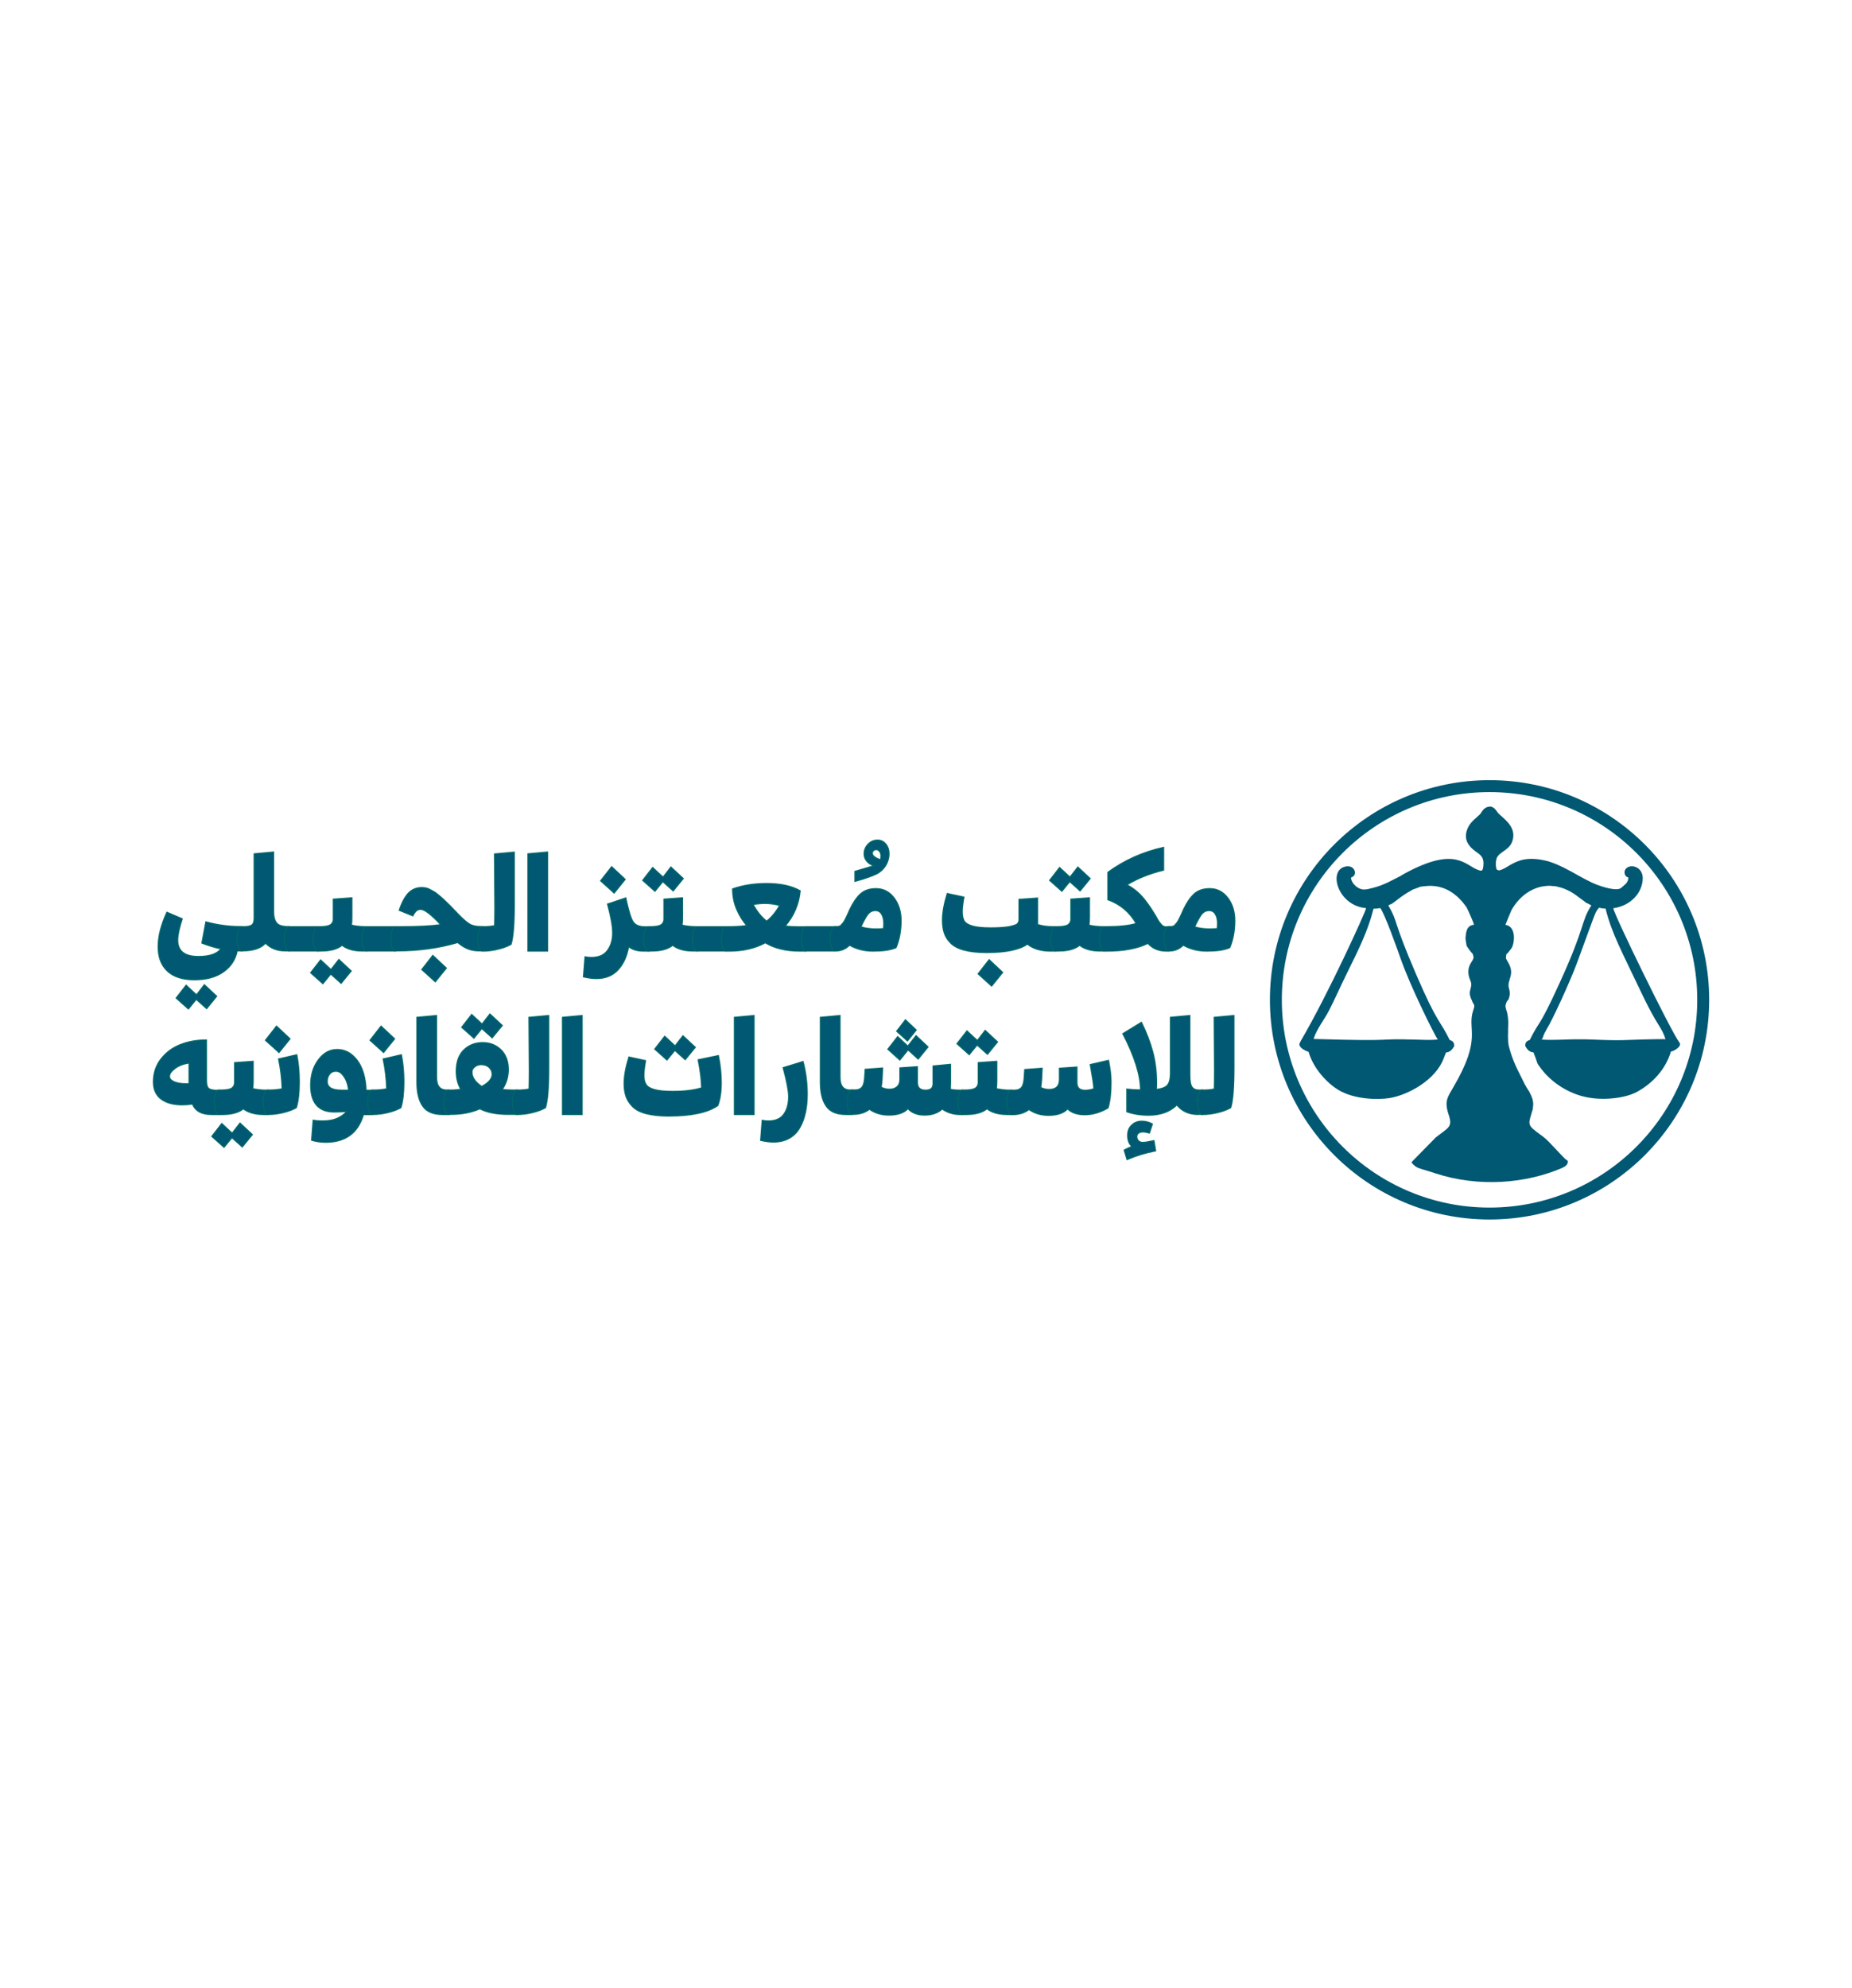 <?xml version="1.0" encoding="utf-8"?>
<!-- Generator: Adobe Illustrator 25.0.0, SVG Export Plug-In . SVG Version: 6.00 Build 0)  -->
<svg version="1.1" id="Layer_1" xmlns="http://www.w3.org/2000/svg" xmlns:xlink="http://www.w3.org/1999/xlink" x="0px" y="0px"
	 viewBox="0 0 1553.3 1667.3" style="enable-background:new 0 0 1553.3 1667.3;" xml:space="preserve">
<style type="text/css">
	.st0{fill:#005873;}
	.st1{fill:#005873;stroke:#006666;stroke-miterlimit:10;}
	.st2{fill:none;stroke:#005873;stroke-width:10;stroke-miterlimit:10;}
</style>
<path class="st0" d="M1408.1,873.5c-6.9-9.3-54.3-106.2-55-111.9c15-2.1,24.6-13.4,24.7-25.2c0-9.4-9.8-12.3-13.9-8.2
	c-2.8,2.8-1,7.3,1.8,7.5c0,4.3-2.4,5.6-6,8.8c-3.5,3.1-15.5-0.8-20-2.5c-7-2.7-13.5-6.5-21.9-11.2l0,0c-10-5.4-14.4-7-19.3-8.6l0,0
	c-18.3-4.8-26.2,0.1-31.6,2.9l0.1,0.1h-0.2c-4.1,2.4-6,3.9-9.7,4.7l-1.5-0.6c-1.1-0.4-1.6-7.2-0.1-10.2c2.7-5.5,11.8-6.3,13.5-16
	c1.4-7.7-3.3-13.2-9.4-18.4h0.1c-0.1,0-2.1-1.8-2.3-2c-1-0.9-1.8-2.1-2.6-3.2c-3-4.1-6.1-3.1-5.6-3.1c-5.5,0.5-6.3,5.1-8.3,6.8
	l-2.1,1.8h0.1c-2.7,2.4-7.3,6-8.9,12.2c-1.8,7,1.3,12.1,7.4,16.6c4.1,3,7.8,4.7,6.6,13.2c-0.5,3.7-1.6,3.4-4,2.6
	c-11.6-4.1-18.9-20.3-61.4,2.6l0,0c-1.6,0.9-1.7,0.9-3.5,2v0.1c-7.2,3.6-14.4,8-24,10.3c-2.8,0.7-5.8,1.7-8.8,1.1
	c-5.1-1-9.5-6.5-9.1-9.9c0,0.1,1.6-0.7,1.8-0.9c3.4-3,0.4-9.8-6.5-8.3c-15.1,3.1-6.4,33,17.3,34.9c-0.4,3-31.6,71.7-54.7,111.1
	c-0.7,1.7-1.7,2.4-1.1,4.1c0.8,2.3,4.7,4.4,7.1,5.2c0.4,0,0.4,0,0.4,0c3.8,13.6,15,25.9,24.8,31.9c13.7,8.4,34,8.4,42.8,7
	c16.5-2.6,39.3-15.7,45.7-33.3c0.9-2.4,0.9-2.4,2-5c4.2,0,6.2-4.4,6.8-5.2c0.2-2.6-0.8-4.4-3.7-5.2c-8.3-17-10.1-13.1-28.1-54.9
	c-20.6-47.8-14.6-42.7-23.4-58c0.7-0.4,1.4-0.7,2.1-1.1c-0.1,0.1-0.1,0.2-0.1,0.3c3.3-1.7,9-7.5,18-12.1v-0.2
	c4.8-1.7,5.4-1.9,6.6-2.5c6.2-0.8,24.1-4.8,39.4,17.8v0.2c1.3,2.4,5.3,11.6,5.9,13.8c-6.5,0.7-6.8,6.4-7.2,12.2l0.2-0.1
	c0,1.7,0.3,3.2,0.7,4.8h-0.2c0.5,0.9,0.3,0.5,0.6,1.6l0.2-0.1c1.2,2.1,2.8,4.2,4.6,6.1l0.5,1.7c1.1,3.4-3.5,5.6-4.1,11.8
	c-0.6,6.4,2.6,9,2.4,12.4c-0.4,4.5-2.4,5.8-0.4,11.1v0.1c0.6,1,1,2.1,1.4,3.2c0.6,1.3,1.5,2,1.5,3.5c0,1.2-0.6,2.4-0.9,3.5
	c-5.5,16.7,8,22.5-16.7,64.5l0,0c-4.9,8.5-7.7,11.7-3.8,23.3c3.5,10.5-0.5,10.4-11.8,19.5l0.1,0.1c-0.7,0.6-18.8,19.2-19.4,19.8
	c-0.7,0.7,3.2,3.7,3.7,4c3.4,2,5.5,1.9,15.9,5.4c36.8,12.1,76.4,8.6,106.7-4.5c2.8-1.3,4.9-2.9,4.7-5.8c0,0-2.5-1.8-2.7-2.1
	c-0.1-0.1-8.3-8.6-8.3-8.7c-8.4-9-7.4-7.5-11.1-10.6h-0.1c-13.1-9.6-11-8.4-7-22.9l-0.2,0.1c1.1-6.4-0.8-9.4-3.4-14.7l-0.1,0.1
	c-1.6-2.8-2.2-3.4-3.9-6.8l0,0c-8.4-16.4-10.5-22-12.9-31.3c0,0-0.3-2.2-0.4-3.4l0,0c-0.2-3.9-0.2-5.8,0-9.1h-0.1
	c0.3-6.3,0.4-9.6-0.7-14.7l0,0c-0.1-0.2,0,0-0.3-1.3h-0.1c-0.6-2-1.3-3.8-0.9-5.5c0.3-1.2,1-3.5,2.2-4.2c1.5-3.2,1.6-6.3,0.6-9.6
	c-2.2-7.3,5.8-11.2-1-22.3c-2-3.2-1.7-3.2-1.1-6.5c0.5-0.3,0.8-0.5,1.1-1v0.1l3-3.8c2.5-3.3,4.7-18.2-4.8-19.8l-0.2,0.2h-0.1
	c0.9-2.5,4.7-11.3,5-12.1v-0.1c7.7-13.7,19.2-19.9,29.5-20.6c2.6-0.2,2.8-0.2,8.2,0.3v-0.1l0.1,0.2c5.8,1.3,7.7,2.2,12.9,4.9v0.1
	c3,1.8,2.4,1.4,13,9.3l-0.2-0.4c1.2,0.7,2.4,1.4,3.7,2c-9,14-4.5,16.8-26.8,65.4c-17.8,39-16,29.6-24.9,47.5c-2.9,0.8-3.9,2.5-3.7,5
	c0.5,0.8,2.4,5.3,6.8,5.3c4.5,11.2,2,7.8,6.2,13.4c8.4,11.3,21.3,19.7,34.4,23.3c16.1,4.5,36.4,1.8,46-3.4
	c13.2-7.1,24.3-19,28.7-33.9c1.9-0.2,7.2-3.1,7.6-5.7C1409.1,875.4,1409,874.5,1408.1,873.5z M1174.1,802.1
	c8.6,25,29.4,66.5,31.8,69.6c-5,0.3-5.2,0.5-17.1,0.1c-39.3-1.2-11.5,1.7-87.1-0.6c2.8-8.7,8.7-15.6,13-23.9
	c5.3-10.4,10-21.1,15.1-31.4c9.3-19,17.2-34.3,22.2-53.9c1.7,0,3.4-0.1,5.6-0.6C1161.1,765.3,1172.4,797.2,1174.1,802.1z
	 M1192.6,736.1c0.2-0.2,0.3-0.4,0.5-0.7C1193,735.6,1192.8,735.9,1192.6,736.1z M1223.6,747.4L1223.6,747.4
	C1223.5,747.3,1223.6,747.3,1223.6,747.4C1223.7,747.2,1223.6,747.3,1223.6,747.4z M1242.1,754c0-0.1-0.1-0.1-0.1-0.2
	c0.1,0,0.1,0,0.1,0C1242.1,753.9,1242.1,754,1242.1,754z M1279.1,744.1L1279.1,744.1c0.1-0.1,0.2,0,0.2,0H1279.1z M1366.7,872
	c-15.5,0.8-31.1-0.6-41.2-0.5c-14-0.1-21.1,1-32.7,0.2c0.5-0.4,0.2-0.2,0.8-0.7c1-2.3,0.7-3,3.7-8.1c4.6-7.4,19.5-39.6,25.4-55.6
	c16.3-44.1,14.7-41.7,18.4-46.1c1.8,0.4,3.6,0.6,5.5,0.7c5.5,21.6,12.9,34.4,31.9,74.4c11.7,24.2,15.2,24.9,18.4,35.1
	C1397,871.3,1385.7,871.3,1366.7,872z"/>
<g>
	<path class="st1" d="M163,821.5c-9.9,0-17.4-2.4-22.5-7.2c-5.2-4.8-7.8-11.6-7.8-20.5c0-8.6,2.4-18.2,7.3-28.8l12.8,5.5
		c-2.5,7.5-3.8,13.5-3.8,17.8c0,9.2,5.8,13.8,17.4,13.8c9.4,0,15.7-2.2,19-6.5c-5.6-1.2-10.9-2.8-16-4.8l3.3-17.7
		c9.8,2.6,19.2,3.9,28.2,3.9h1.7v20.3h-1.5h-2.2c-1.4,7.2-5.2,13.1-11.4,17.5C181.3,819.3,173.2,821.5,163,821.5z M173.3,845.7
		l-8.7-7.8L158,846l-10.2-9.1l8.3-10.7l8.7,8.1l6.6-8.5l10.3,9.6L173.3,845.7z"/>
	<path class="st1" d="M202.6,797.5c-1,0-1.9-1-2.7-3c-0.7-2-1.1-4.4-1.1-7.2s0.4-5.2,1.1-7.2c0.7-2,1.6-3,2.7-3h1.5
		c3.6,0,6-0.5,7.2-1.5c1.3-1,1.9-2.9,1.9-5.8V716l16.2-1.5v49.6c0,4.6,0.9,7.9,2.6,9.9c1.7,2,4.8,3,9.3,3h1.2v20.3h-3.6
		c-6.6,0-12-2.2-16.2-6.5c-3.8,4.3-10.3,6.5-19.5,6.5h-0.6L202.6,797.5L202.6,797.5z"/>
	<path class="st1" d="M242.3,797.5c-1,0-1.9-1-2.7-3c-0.7-2-1.1-4.4-1.1-7.2s0.4-5.2,1.1-7.2c0.7-2,1.6-3,2.7-3h24.1v20.3h-24.1
		L242.3,797.5L242.3,797.5z"/>
	<path class="st1" d="M286.1,824.5l-8.7-7.8l-6.6,8.1l-10.2-9.1l8.3-10.7l8.7,8.1l6.6-8.5l10.3,9.6L286.1,824.5z M266.4,797.5
		c-1,0-1.9-1-2.7-3c-0.7-2-1.1-4.4-1.1-7.2s0.4-5.2,1.1-7.2s1.6-3,2.7-3h1.6c4.7,0,7.8-0.6,9.3-1.7c1.5-1.1,2.3-2.6,2.3-4.6V754
		l15.5-1.1v15.8c0,2.8-0.1,5.2-0.4,7.1c3.4,0.8,7.4,1.3,12,1.3h0.6v20.3h-3.6c-7.1,0-12.7-1.6-16.8-4.8c-4,3.2-9.7,4.8-17.2,4.8
		L266.4,797.5L266.4,797.5z"/>
	<path class="st1" d="M307.3,797.5c-1,0-1.9-1-2.7-3c-0.7-2-1.1-4.4-1.1-7.2s0.4-5.2,1.1-7.2s1.6-3,2.7-3h24.2v20.3h-24.2V797.5z"/>
	<path class="st1" d="M331.5,797.5c-1,0-1.9-1-2.7-3c-0.7-2-1.1-4.4-1.1-7.2s0.4-5.2,1.1-7.2s1.6-3,2.7-3h4.8
		c14.8,0,25.9-0.6,33.4-1.7c-8-8.6-13.6-12.9-16.8-12.9c-1.5,0-2.7,0.4-3.6,1.1c-0.9,0.8-2,2.2-3.1,4.3l-11.3-4.6
		c2.2-6.6,4.8-11.4,7.8-14.5c3-3,6.7-4.5,11-4.5c1,0,2.1,0.1,3.3,0.3c1.1,0.2,2.3,0.6,3.5,1.3c1.2,0.6,2.3,1.2,3.2,1.7
		c0.9,0.5,2.1,1.3,3.5,2.5c1.4,1.1,2.4,2,3.1,2.6s1.8,1.6,3.4,3.2c1.6,1.6,2.6,2.6,3.2,3.1s1.7,1.7,3.4,3.5c1.7,1.8,2.8,2.9,3.2,3.3
		c4.5,4.7,8,7.8,10.3,9.1c2.3,1.4,5.5,2.1,9.4,2.1h1.5v20.3h-2.2c-3.8,0-7.1-0.5-9.9-1.6s-5.7-2.9-8.7-5.4c-15.7,4.6-32.7,7-50.9,7
		h-1.5L331.5,797.5L331.5,797.5z M363,801.2l11.3,10.6l-9.2,11.4L353.8,813L363,801.2z"/>
	<path class="st1" d="M404.6,797.5c-1,0-1.9-1-2.7-3c-0.7-2-1.1-4.4-1.1-7.2s0.4-5.2,1.1-7.2s1.6-3,2.7-3h0.8c3.8,0,7-0.3,9.5-0.9
		c0.1-3.4,0.2-8.5,0.2-15.5c0-2.6-0.1-17.4-0.3-44.6l16.5-1.5v43.9c0,16.4-0.9,27.5-2.7,33.3c-2.6,1.5-6.1,2.9-10.5,4
		s-8.7,1.7-13,1.7H404.6z"/>
	<path class="st1" d="M459.2,797.5h-16.4V716l16.4-1.5V797.5z"/>
	<path class="st1" d="M500.1,820.5c-3.2,0-6.8-0.5-10.7-1.4l1.3-16.7c1.7,0.3,3.4,0.5,5.2,0.5c6.3,0,10.9-2,13.7-6
		c2.9-4,4.3-8.9,4.3-14.6c0-5.4-1.4-13.5-4.3-24.2l15.2-5.1c0.1,0.7,0.4,2,0.9,3.9s0.8,3.3,1,4.1s0.5,1.9,0.9,3.3
		c0.4,1.4,0.7,2.6,1,3.4c0.3,0.8,0.6,1.7,1,2.7s0.9,1.9,1.4,2.6c1.8,2.8,5.2,4.2,10.2,4.2h2.5v20.3h-3.8c-5.5,0-9.7-1.3-12.7-3.8
		c-1.4,8.1-4.3,14.5-8.8,19.4C514,818,507.9,820.5,500.1,820.5z M513,726.8l11.3,10.6l-9.2,11.4l-11.3-10.2L513,726.8z"/>
	<path class="st1" d="M564.6,747l-8.7-7.8l-6.6,8.1l-10.2-9.1l8.3-10.7l8.7,8.1l6.6-8.5l10.3,9.6L564.6,747z M543.7,797.5
		c-1,0-1.9-1-2.7-3c-0.7-2-1.1-4.4-1.1-7.2s0.4-5.2,1.1-7.2s1.6-3,2.7-3h1.6c4.7,0,7.8-0.6,9.3-1.7c1.5-1.1,2.3-2.6,2.3-4.6V754
		l15.5-1.1v15.8c0,2.8-0.1,5.2-0.4,7.1c3.4,0.8,7.4,1.3,12,1.3h0.6v20.3H581c-7.1,0-12.7-1.6-16.8-4.8c-4,3.2-9.7,4.8-17.2,4.8
		L543.7,797.5L543.7,797.5z"/>
	<path class="st1" d="M584.6,797.5c-1,0-1.9-1-2.7-3c-0.7-2-1.1-4.4-1.1-7.2s0.4-5.2,1.1-7.2c0.7-2,1.6-3,2.7-3h24.1v20.3h-24.1
		V797.5z"/>
	<path class="st1" d="M608.8,797.5c-1,0-1.9-1-2.7-3c-0.7-2-1.1-4.4-1.1-7.2s0.4-5.2,1.1-7.2s1.6-3,2.7-3h2.2c5.9,0,11-0.3,15.4-1
		c-3.3-3.7-6.1-8.1-8.4-13.4c-2.3-5.3-3.5-11.1-3.5-17.3c8.5-3,18-4.5,28.5-4.5c11.5,0,20.9,2,28.1,6.1c-1.1,11.2-5.3,21-12.6,29.5
		c3.4,0.5,7.2,0.7,11.2,0.7h6.1v20.3h-5c-11.5,0-21.1-2.3-28.9-7c-8.5,4.6-18.6,7-30.3,7L608.8,797.5L608.8,797.5z M641.7,757.5
		c-3.1,0-6.5,0.3-10.1,0.9c3.3,6.1,7.1,10.8,11.4,14.1c3.9-3,7.6-7.4,11-13.3C650.1,758.2,646,757.5,641.7,757.5z"/>
	<path class="st1" d="M675.8,797.5c-1,0-1.9-1-2.7-3c-0.7-2-1.1-4.4-1.1-7.2s0.4-5.2,1.1-7.2s1.6-3,2.7-3h24.1v20.3h-24.1V797.5z"/>
	<path class="st1" d="M717.1,739v-8.3c9.3-2.7,14.6-4.3,16-4.8c-2.5-0.7-4.5-1.9-6-3.7s-2.3-3.9-2.3-6.2c0-3.1,1.1-5.8,3.3-8.1
		s4.8-3.4,8-3.4c2.7,0,5,1.1,6.8,3.3s2.7,4.9,2.7,8.2c0,2.4-0.5,4.9-1.6,7.4c-1.6,3.7-4.3,6.7-8.1,9
		C732.1,734.3,725.8,736.7,717.1,739z M731.6,715.5c0,2.1,2.3,3.9,6.9,5.5c0.3-1,0.4-2.2,0.4-3.5s-0.4-2.6-1.2-3.6s-1.7-1.5-2.8-1.5
		c-1,0-1.8,0.3-2.4,0.9C731.9,713.9,731.6,714.5,731.6,715.5z"/>
	<path class="st1" d="M732.1,797.5c-7.3,0-13.9-1.7-19.6-5c-3.3,3.3-7.2,4.9-11.7,4.9H700c-1,0-1.9-1-2.7-3c-0.7-2-1.1-4.4-1.1-7.2
		s0.4-5.2,1.1-7.2c0.7-2,1.6-3,2.7-3h2c0.7,0,1.4-0.1,2-0.3c0.7-0.2,1.3-0.6,1.8-1.3c0.6-0.6,1-1.2,1.5-1.7c0.4-0.5,0.9-1.3,1.4-2.3
		s0.9-1.9,1.3-2.6c0.3-0.7,0.8-1.7,1.4-3c0.6-1.3,1-2.3,1.3-3c2.7-5.6,5.6-10,8.8-13s7.6-4.6,13.2-4.6c6.2,0,11.2,2.6,15.1,7.7
		c3.9,5.1,5.9,11.5,5.9,19c0,8.5-1.4,16-4.2,22.7C746.7,796.7,740.3,797.5,732.1,797.5z M735,779c2,0,4-0.1,6.1-0.3
		c0.1-1.3,0.2-2.8,0.2-4.6c0-3-0.6-5.5-1.8-7.5c-1.2-2.1-3-3.1-5.4-3.1c-2.3,0-4.2,0.9-5.8,2.6c-1.5,1.7-3.6,5.4-6.3,11.1
		C725.9,778.5,730.2,779,735,779z"/>
	<path class="st1" d="M881.4,797.5c-8.5,0-15-2-19.7-5.9c-6.6,4.7-18,7.1-34.3,7.1c-7.4,0-13.6-0.7-18.6-2s-8.8-3.3-11.4-5.9
		c-2.6-2.6-4.4-5.4-5.4-8.5c-1-3-1.5-6.6-1.5-10.7c0-6.2,1.3-13.6,4-22.3l13.9,3c-0.9,5.1-1.4,9.1-1.4,12.1c0,3.5,0.6,6.2,1.7,8
		c1.2,1.8,3.5,3.2,7,4.2s8.6,1.5,15.3,1.5c6.9,0,12.1-0.4,15.8-1.1c3.7-0.8,5.9-1.6,6.7-2.5s1.2-2.1,1.2-3.6v-16.7l15.5-1.1v19.7
		c0,1.1,0,1.9-0.1,2.4c3.6,1.3,8.1,1.9,13.7,1.9h1.2v20.3L881.4,797.5L881.4,797.5z M829.6,804.8l11.3,10.6l-9.2,11.4l-11.3-10.2
		L829.6,804.8z"/>
	<path class="st1" d="M905.9,747l-8.7-7.8l-6.6,8.1l-10.2-9.1l8.3-10.7l8.7,8.1l6.6-8.5l10.3,9.6L905.9,747z M885,797.5
		c-1,0-1.9-1-2.7-3c-0.7-2-1.1-4.4-1.1-7.2s0.4-5.2,1.1-7.2c0.7-2,1.6-3,2.7-3h1.6c4.7,0,7.8-0.6,9.3-1.7c1.5-1.1,2.3-2.6,2.3-4.6
		V754l15.5-1.1v15.8c0,2.8-0.1,5.2-0.4,7.1c3.4,0.8,7.4,1.3,12,1.3h0.6v20.3h-3.6c-7.1,0-12.7-1.6-16.8-4.8c-4,3.2-9.7,4.8-17.2,4.8
		L885,797.5L885,797.5z"/>
	<path class="st1" d="M925.9,797.5c-1,0-1.9-1-2.7-3c-0.7-2-1.1-4.4-1.1-7.2s0.4-5.2,1.1-7.2c0.7-2,1.6-3,2.7-3h2
		c10.8,0,19.2-0.9,25.1-2.7c-5.5-9.6-13.5-16.3-23.8-20v-22.9c13.8-10.1,29.4-17.1,46.7-20.9v19c-11.5,2.8-21.8,6.9-30.8,12.3
		c2.9,1.6,5.6,3.4,8,5.4s4.6,4.3,6.7,6.9c2,2.6,3.5,4.6,4.5,6.1c1,1.4,2.3,3.6,4.1,6.4c0.4,0.6,1.1,1.7,1.9,3.3
		c0.9,1.6,1.5,2.6,1.9,3.1s0.9,1.2,1.6,2s1.4,1.4,2.1,1.7s1.6,0.4,2.6,0.4h1.4v20.3h-1.7c-6.5,0-11.6-2.2-15.4-6.5
		c-8.8,4.3-20.3,6.5-34.4,6.5L925.9,797.5L925.9,797.5z"/>
	<path class="st1" d="M1012,797.5c-7.3,0-13.9-1.7-19.6-5c-3.3,3.3-7.2,4.9-11.7,4.9h-0.8c-1,0-1.9-1-2.7-3c-0.7-2-1.1-4.4-1.1-7.2
		s0.4-5.2,1.1-7.2c0.7-2,1.6-3,2.7-3h2c0.7,0,1.4-0.1,2-0.3c0.7-0.2,1.3-0.6,1.8-1.3c0.6-0.6,1-1.2,1.5-1.7c0.4-0.5,0.9-1.3,1.4-2.3
		s0.9-1.9,1.3-2.6c0.3-0.7,0.8-1.7,1.4-3c0.6-1.3,1-2.3,1.3-3c2.7-5.6,5.6-10,8.8-13s7.6-4.6,13.2-4.6c6.2,0,11.2,2.6,15.1,7.7
		c3.9,5.1,5.9,11.5,5.9,19c0,8.5-1.4,16-4.2,22.7C1026.6,796.7,1020.2,797.5,1012,797.5z M1014.9,779c2,0,4-0.1,6.1-0.3
		c0.1-1.3,0.2-2.8,0.2-4.6c0-3-0.6-5.5-1.8-7.5c-1.2-2.1-3-3.1-5.4-3.1c-2.3,0-4.2,0.9-5.8,2.6c-1.5,1.7-3.6,5.4-6.3,11.1
		C1005.8,778.5,1010.1,779,1014.9,779z"/>
	<path class="st1" d="M183.6,934.5H177c-7.9,0-13.1-2.9-15.6-8.8c-3.1,0.5-6,0.7-8.6,0.7c-7.4,0-13.3-1.6-17.6-4.8s-6.5-8-6.5-14.4
		c0-7.3,2.1-13.7,6.3-19.1c4.2-5.4,9.6-9.5,16.2-12.1c6.6-2.6,13.9-3.9,21.9-3.9V906c0,3.4,0.6,5.7,1.9,6.7c1.3,1.1,3.7,1.6,7.3,1.6
		h1.3L183.6,934.5L183.6,934.5z M155.9,908.8c1.2,0,2.1,0,2.7-0.1v-0.8v-16.6c-5,0.8-9,2.4-12,4.7s-4.5,4.5-4.5,6.6
		c0,1.8,1.2,3.2,3.6,4.4C148.2,908.2,151.6,908.8,155.9,908.8z"/>
	<path class="st1" d="M203.2,961.7l-8.7-7.8l-6.6,8.1l-10.2-9.1l8.3-10.7l8.7,8.1l6.6-8.5l10.3,9.6L203.2,961.7z M183.6,934.5
		c-1,0-1.9-1-2.7-3c-0.7-2-1.1-4.4-1.1-7.2s0.4-5.2,1.1-7.2c0.7-2,1.6-3,2.7-3h1.6c4.7,0,7.8-0.6,9.3-1.7c1.5-1.1,2.3-2.6,2.3-4.6
		v-16.7l15.5-1.1v15.8c0,2.8-0.1,5.2-0.4,7.1c3.4,0.8,7.4,1.3,12,1.3h0.6v20.3h-3.6c-7.1,0-12.7-1.6-16.8-4.8
		c-4,3.2-9.7,4.8-17.2,4.8L183.6,934.5L183.6,934.5z"/>
	<path class="st1" d="M224.5,934.5c-1,0-1.9-1-2.7-3c-0.7-2-1.1-4.4-1.1-7.2s0.4-5.2,1.1-7.2c0.7-2,1.6-3,2.7-3h0.8
		c4.5,0,8.4-0.4,11.4-1.1c-0.3-8.6-1.3-17-3-25l15.2-3.5c1.4,7,2.1,14.6,2.1,22.7c0,8.9-0.8,16.1-2.5,21.6c-2.6,1.5-6.1,2.9-10.5,4
		s-8.7,1.7-13,1.7H224.5z M231.9,860.5l11.3,10.6l-9.2,11.4l-11.3-10.2L231.9,860.5z"/>
	<path class="st1" d="M273,957.8c-3.9,0-7.8-0.6-11.6-1.7l1.3-16.7c2.3,0.4,4.9,0.6,7.7,0.6c5.2,0,9.6-0.8,13.1-2.5s5.9-3.6,7.3-5.7
		c-2.6,0.4-6,0.6-10.4,0.6c-13.2,0-19.8-7.5-19.8-22.5c0-8.3,2.1-15.3,6.4-21.1s9.5-8.7,15.8-8.7c6.6,0,12.2,3,16.8,9.1
		c4.5,6.1,7,14.4,7.4,25.1h5.2v20.3h-7.4C300.2,950.2,289.6,957.8,273,957.8z M286.5,914.2h5.9c-0.2-2.3-0.7-4.6-1.5-6.9
		c-0.8-2.3-2-4.4-3.7-6.3c-1.6-1.9-3.4-2.8-5.4-2.8c-2.4,0-4.2,0.9-5.5,2.6c-1.3,1.7-1.9,3.7-1.9,6
		C274.4,911.8,278.4,914.2,286.5,914.2z"/>
	<path class="st1" d="M312.2,934.5c-1,0-1.9-1-2.7-3c-0.7-2-1.1-4.4-1.1-7.2s0.4-5.2,1.1-7.2s1.6-3,2.7-3h0.8
		c4.5,0,8.4-0.4,11.4-1.1c-0.3-8.6-1.3-17-3-25l15.2-3.5c1.4,7,2.1,14.6,2.1,22.7c0,8.9-0.8,16.1-2.5,21.6c-2.6,1.5-6.1,2.9-10.5,4
		s-8.7,1.7-13,1.7H312.2z M319.6,860.5l11.3,10.6l-9.2,11.4l-11.3-10.2L319.6,860.5z"/>
	<path class="st1" d="M376,914.2v20.3h-5c-7.7,0-13.2-2.3-16.4-7c-3.3-4.7-4.9-11.4-4.9-20.2v-54.2l16.4-1.5v51.8
		c0,7.2,2.9,10.7,8.8,10.7h1.1V914.2z"/>
	<path class="st1" d="M376,934.5c-1,0-1.9-1-2.7-3c-0.7-2-1.1-4.4-1.1-7.2s0.4-5.2,1.1-7.2s1.6-3,2.7-3h2.9c1.5,0,4-0.2,7.7-0.6
		c-2.6-4.3-3.9-9.4-3.9-15.1c0-7.8,2.1-13.8,6.3-17.9c4.2-4.1,9.5-6.2,15.8-6.2c6.1,0,11.2,2,15.3,6c4.1,4,6.2,9.5,6.2,16.4
		c0,6.4-1.7,12-5.2,16.9c3.1,0.3,6.1,0.5,8.9,0.5h3.5v20.3h-7.1c-10.1,0-18.1-1.6-23.9-4.7c-7.1,3.1-15.1,4.7-24,4.7L376,934.5
		L376,934.5z M412.8,870.2l-8.7-7.8l-6.6,8.1l-10.2-9.1l8.3-10.7l8.7,8.1l6.6-8.5l10.3,9.6L412.8,870.2z M395.8,899
		c0,4.3,2.7,8.4,8.2,12.1c5.9-3.1,8.8-6.6,8.8-10.3c0-2.3-0.9-4.2-2.6-5.8s-4-2.3-6.6-2.3c-2.2,0-4,0.6-5.5,1.9
		C396.5,895.8,395.8,897.3,395.8,899z"/>
	<path class="st1" d="M433.5,934.5c-1,0-1.9-1-2.7-3c-0.7-2-1.1-4.4-1.1-7.2s0.4-5.2,1.1-7.2s1.6-3,2.7-3h0.8c3.8,0,7-0.3,9.5-0.9
		c0.1-3.4,0.2-8.5,0.2-15.5c0-2.6-0.1-17.4-0.3-44.6l16.5-1.5v43.9c0,16.4-0.9,27.5-2.7,33.3c-2.6,1.5-6.1,2.9-10.5,4
		s-8.7,1.7-13,1.7H433.5z"/>
	<path class="st1" d="M488.2,934.5h-16.4v-81.4l16.4-1.5V934.5z"/>
	<path class="st1" d="M560.7,935.8c-7.4,0-13.6-0.7-18.7-2c-5.1-1.3-8.8-3.3-11.4-5.9c-2.6-2.6-4.4-5.4-5.5-8.5
		c-1-3-1.6-6.6-1.6-10.7c0-6.2,1.3-13.6,4-22.3l13.9,3c-0.9,5.1-1.4,9.1-1.4,12.1c0,3.4,0.6,6.1,1.8,7.9c1.2,1.9,3.5,3.3,7.1,4.3
		c3.5,1,8.6,1.5,15.2,1.5c10.1,0,18.2-1,24.4-3c-0.1-6.7-1.1-14.5-2.9-23.5l16.9-3.5c1.6,7.7,2.4,15.3,2.4,22.7
		c0,7.7-1,14.1-2.9,19.1C593.7,932.8,580,935.8,560.7,935.8z M574.7,888.5l-8.7-7.8l-6.6,8.1l-10.2-9.1l8.3-10.7l8.7,8.1l6.6-8.5
		l10.3,9.6L574.7,888.5z"/>
	<path class="st1" d="M632.4,934.5H616v-81.4l16.4-1.5V934.5z"/>
	<path class="st1" d="M677,917.5c0,5.6-0.5,10.7-1.5,15.3s-2.5,8.9-4.7,12.7c-2.1,3.8-5.1,6.8-8.8,8.9c-3.7,2.1-8.2,3.2-13.3,3.2
		c-3.2,0-6.8-0.5-10.7-1.4l1.3-16.7c1.7,0.3,3.4,0.5,5.2,0.5c6.1,0,10.4-2,13.1-5.9s3.9-8.8,3.9-14.6c0-4.6-1.5-12.6-4.6-24.2
		l16.6-5.1C675.9,899.3,677,908.5,677,917.5z"/>
	<path class="st1" d="M714.4,914.2v20.3h-5c-7.7,0-13.2-2.3-16.4-7c-3.3-4.7-4.9-11.4-4.9-20.2v-54.2l16.4-1.5v51.8
		c0,7.2,2.9,10.7,8.8,10.7h1.1L714.4,914.2L714.4,914.2z"/>
	<path class="st1" d="M805,934.5c-5.4,0-10.3-1.5-14.8-4.6c-3.6,3.4-8.6,5.1-14.8,5.1c-5.9,0-10.6-1.8-13.9-5.4
		c-3.4,3.6-8.7,5.4-15.9,5.4c-6.3,0-11.7-1.6-16.4-4.9c-3.7,2.9-8.3,4.3-13.6,4.3h-1.2c-1,0-1.9-1-2.7-3c-0.7-2-1.1-4.4-1.1-7.2
		s0.4-5.2,1.1-7.2s1.6-3,2.7-3h2.7c2.5,0,4.4-0.7,5.7-2.1c1.3-1.4,2.1-3.9,2.4-7.7l0.5-7.5l14.5-1.1l-0.4,8.7
		c-0.1,2.4-0.4,4.9-0.8,7.4c2.2,1.1,4.5,1.7,7.1,1.7s4.7-0.7,6.3-2.1c1.6-1.4,2.4-3.5,2.4-6.3v-9.5l14.6-1v13.2
		c0,4.3,2.3,6.5,6.9,6.5c4.2,0,6.3-1.8,6.3-5.4v-14.9l14.6-1.4v16.2c0,1.1-0.1,2.7-0.2,4.7c1.8,0.5,4.8,0.8,8.8,0.8h1.6v20.3H805z
		 M770.1,888l-8.5-7.7l-6.9,8.5l-10-9l8.2-10.5l8.5,8l6.9-8.8l10,9.4L770.1,888z M759.4,855.2l9,8.5l-7.3,9.1l-9-8.1L759.4,855.2z"
		/>
	<path class="st1" d="M828.2,884l-8.7-7.8l-6.6,8.1l-10.2-9.1l8.3-10.7l8.7,8.1l6.6-8.5l10.3,9.6L828.2,884z M807.3,934.5
		c-1,0-1.9-1-2.7-3c-0.7-2-1.1-4.4-1.1-7.2s0.4-5.2,1.1-7.2s1.6-3,2.7-3h1.6c4.7,0,7.8-0.6,9.3-1.7c1.5-1.1,2.3-2.6,2.3-4.6v-16.7
		L836,890v15.8c0,2.8-0.1,5.2-0.4,7.1c3.4,0.8,7.4,1.3,12,1.3h0.6v20.3h-3.6c-7.1,0-12.7-1.6-16.8-4.8c-4,3.2-9.7,4.8-17.2,4.8
		L807.3,934.5L807.3,934.5z"/>
	<path class="st1" d="M909.8,934.7c-6.2,0-11-1.6-14.4-4.9c-3.4,3.6-8.7,5.4-16,5.4c-6.3,0-11.7-1.6-16.4-4.9
		c-3.7,2.9-8.3,4.3-13.6,4.3h-1.2c-1,0-1.9-1-2.7-3c-0.7-2-1.1-4.4-1.1-7.2s0.4-5.2,1.1-7.2c0.7-2,1.6-3,2.7-3h2.7
		c2.5,0,4.4-0.7,5.7-2.1c1.3-1.4,2.1-3.9,2.4-7.7l0.5-7.5l14.5-1.1l-0.4,8.7c-0.1,2.4-0.4,4.9-0.8,7.4c2.2,1.1,4.5,1.7,7.1,1.7
		c5.8,0,8.7-2.8,8.7-8.3v-9.5l14.6-1v13c0,4.3,2.3,6.5,6.9,6.5c2.2,0,4.7-0.4,7.4-1.3c-0.1-3.2-1.2-10-3-20.3l15.2-3.5
		c1.4,6.9,2.1,12.9,2.1,18.2c0,8.9-0.8,16.1-2.5,21.6C922.8,932.8,916.3,934.7,909.8,934.7z"/>
	<path class="st1" d="M1005,934.5c-7.7,0-13.7-2.7-17.9-8c-5.9,5.7-13.8,8.6-23.8,8.6c-6.8,0-12.9-1-18.2-2.9v-18.9
		c3.1,0.4,6.9,0.6,11.5,0.7c0-12.4-4.9-28.1-14.8-47.2l15.5-9.5c4.1,8.3,7.3,16.5,9.4,24.5c2.2,8,3.3,16.7,3.3,26.1
		c0,2.5-0.1,4.4-0.2,5.7c4.9-0.6,8.1-1.9,9.6-3.9s2.3-5.1,2.3-9.2v-47.4l16.2-1.5v49.8c0,5,0.6,8.4,1.8,10.1
		c1.2,1.7,3.1,2.6,5.9,2.6h2.7v20.3h-3.3V934.5z M969.2,965c-8.3,1.6-16.2,4-23.9,7.3l-2.4-7.9c2-1.1,4.2-2.1,6.5-3
		c-2.4-2.2-3.6-5.3-3.6-9.3c0-3.6,1.1-6.5,3.4-8.6c2.2-2.2,5-3.3,8.4-3.3c3.2,0,6.2,0.8,8.9,2.3L964,950c-2.1-0.6-4-0.9-5.6-0.9
		c-1.5,0-2.7,0.4-3.6,1.1c-0.9,0.7-1.4,1.7-1.4,2.8c0,1.3,0.4,2.5,1.3,3.5c0.9,1,2.1,1.5,3.8,1.5s4.8-0.5,9.3-1.5L969.2,965z"/>
	<path class="st1" d="M1008.2,934.5c-1,0-1.9-1-2.7-3c-0.7-2-1.1-4.4-1.1-7.2s0.4-5.2,1.1-7.2s1.6-3,2.7-3h0.8c3.8,0,7-0.3,9.5-0.9
		c0.1-3.4,0.2-8.5,0.2-15.5c0-2.6-0.1-17.4-0.3-44.6l16.5-1.5v43.9c0,16.4-0.9,27.5-2.7,33.3c-2.6,1.5-6.1,2.9-10.5,4
		s-8.7,1.7-13,1.7H1008.2z"/>
</g>
<circle class="st2" cx="1249.3" cy="838.4" r="179.2"/>
<g>
	<path d="M30952.7,12530.1c-0.9,5.6-3.5,21.4-4.8,26.4h-59v-4.7c10.9-1,12.1-2.1,12.1-16.5v-64.2c0-14.2-0.9-15.2-11.5-16.1v-4.9
		h34.6v4.9c-10.1,0.9-11.3,1.8-11.3,16.1v63.7c0,9,0.6,12.1,3,13.8c2.5,1.8,6.8,2.1,11.9,2.1c6.8,0,11.3-1,14.2-5.3
		c2.4-3.1,4.8-8.5,6.9-16.3L30952.7,12530.1z"/>
	<path d="M30987.4,12483.2c16.2,0,28.2,16.4,28.2,36.3c0,26.4-15.4,38.9-28.3,38.9c-18.2,0-28.8-17.9-28.8-35.9
		C30958.5,12495.7,30975.2,12483.2,30987.4,12483.2L30987.4,12483.2z M30985.8,12488.7c-7.4,0-14.2,9.7-14.2,28.2
		c0,20.7,6.8,35.8,17.1,35.8c7.4,0,13.9-6.5,13.9-29.4c0-19.6-6-34.6-16.7-34.6H30985.8z"/>
	<path d="M31044.2,12500.9c4.2-9,9.4-17.7,15.3-17.7c4.6,0,7.7,4.4,7.7,8.4c0,3.8-1.7,7.2-4.4,8.8c-1.5,0.8-2.6,0.4-3.4-0.4
		c-2-2.3-3.4-3.4-5.6-3.4c-3.2,0-7.1,4.8-9.8,13.5v29.2c0,10.7,0.6,11.8,10.5,12.8v4.4h-30.3v-4.4c7.7-1,8.8-2,8.8-12.8v-33.9
		c0-10.4-0.7-11.1-7.8-12.4v-3.7c6.3-1.3,12.3-3.2,18.8-6.7v18.2h0.2V12500.9z"/>
	<path d="M31119,12542c-8.2,13.5-17.4,16.5-21.5,16.5c-15.6,0-24.9-16.5-24.9-34.7c0-10.9,3-20.7,8.1-28
		c5.5-7.8,12.4-12.5,19.2-12.5h0.1c10.9,0,19.5,12.2,19.5,25.2c0,3.1-0.7,4.6-3,5.3c-2.3,0.4-18.2,2.1-32.9,2.8
		c0.3,21.2,9.7,30.1,18.6,30.1c5.2,0,10.1-2.6,14.7-8.2L31119,12542z M31097,12489.4c-5.5,0-10.9,6.4-12.7,20c6.8,0,13.5,0,20.6-0.3
		c2.2-0.1,3-1,3-3.1C31107.8,12497.3,31103.7,12489.4,31097,12489.4L31097,12489.4z"/>
	<path d="M31197.4,12556.5v-4.4c7.1-1,8.6-1.8,8.6-13.4v-26.4c0-12.3-3.6-18.9-10.9-18.9c-4.1,0-8.7,3.1-13.5,8.2
		c0.2,2,0.3,3.9,0.3,6.8v31.4c0,10.3,1.2,11.3,8.1,12.3v4.4h-28v-4.4c7.6-1,8.7-1.8,8.7-12.5v-27.6c0-12.3-3.5-18.6-10.8-18.6
		c-4.8,0-9.5,4.1-13.3,8.1v38.2c0,10.5,1.1,11.5,6.9,12.5v4.4h-27.4v-4.4c8.2-1,9.4-2,9.4-12.8v-33.2c0-10.4-0.4-11.4-7.7-12.9v-4.1
		c5.5-1.1,12.6-3.2,18.6-6.5v13.4c2.7-2.4,5.5-5.4,9.3-8.4c3.4-2.7,6.5-4.5,10.5-4.5c6.1,0,11.5,5,14.2,13.4
		c3.8-3.6,7.4-6.6,10.4-9.3c2.7-2.2,6-4.1,9.6-4.1c10.1,0,16.6,9.1,16.6,25.5v30.9c0,10.9,0.9,11.3,8.2,12.5v4.4L31197.4,12556.5
		L31197.4,12556.5z"/>
	<path d="M31266.2,12556.5v-4.4c7.9-1,8.9-2,8.9-13.4v-32.9c0-10.3-0.4-11.1-8-12.8v-3.9c6.8-1.5,13.3-3.4,19-6.3v55.8
		c0,11.3,0.9,12.2,9,13.4v4.4h-28.9V12556.5z M31272.9,12460.5c0-5.3,3.2-9.2,7-9.2s6.7,3.9,6.7,9.2c0,4.7-2.9,8.8-6.8,8.8
		C31276.1,12469.3,31272.9,12465.2,31272.9,12460.5z"/>
	<path d="M31330.9,12485.9c2.5-1.9,5-2.7,6.6-2.7c14.4,0,22.8,14.7,22.8,31.1c0,24.3-15.3,40.1-31.7,44.1c-3.8-0.1-7.2-1.6-9-2.7
		v21.6c0,12,0.9,13,10.8,14.1v4.5h-31.1v-4.5c8.2-1,9.3-2.1,9.3-12.8v-73.9c0-10.3-0.7-10.7-8.3-12.1v-4c5.4-1.1,12.9-4,19.3-7.2v13
		L31330.9,12485.9z M31319.6,12544c2.8,3.6,7.7,6.4,11.9,6.4c10.6,0,17.2-12.4,17.2-29.5c0-17.9-8-27.4-16.9-27.4
		c-3.8,0-8.8,3.5-12.1,6.7L31319.6,12544L31319.6,12544z"/>
	<path d="M31402.5,12505c-2.5-9.6-6.9-16.4-13.2-16.4c-4.6,0-7.9,4.5-7.9,10.9c0,6.7,4.8,10.6,10.5,13.5c9.7,5,16.2,11,16.2,22.5
		c0,15.3-10.8,22.9-21.3,22.9c-6.6,0-12.6-3-14.7-5.4c-0.9-2.1-2.1-13.7-2.2-20.1l3.5-0.7c2.4,11,8.1,20.7,15.6,20.7
		c4.6,0,8.7-4.6,8.7-11.1c0-6.7-3.3-10.4-9.8-14.2c-7.4-4.4-16.2-10-16.2-22.9c0-11.6,7.7-21.5,19.7-21.5c5.5,0,8.9,1.5,11.5,2.9
		c1.1,3.6,2.7,13.7,2.9,17.6L31402.5,12505z"/>
	<path d="M31478.6,12552.6c-2.9,0.4-6.5,1.5-10,2.6c-3.5,1.2-6.9,2.4-9.6,3.2l-0.9-0.9v-11.6c-2.9,2.8-5.4,5.6-9,8.4
		c-3.8,2.7-6.5,4.1-10.1,4.1c-8.9,0-16.1-6.9-16.1-24.5v-31.2c0-9-1-9.7-4.3-10.7l-3.4-1.1v-3.9c2.6-0.1,6-0.7,9.6-1.1
		c3.6-0.6,7.4-1.3,9.6-1.8c-0.3,5-0.3,12.9-0.3,23.7v22c0,13.7,5.3,17.9,10.9,17.9c4.4,0,9-2.2,13.1-7.3v-37.7c0-9-1.1-10-5.2-10.9
		l-4.5-1v-3.9c3.6-0.1,8.1-0.7,12-1.3c3.8-0.3,6.8-1.1,8.8-1.6v53.9c0,8.5,1,9.6,6,10.1l3.4,0.2V12552.6z"/>
	<path d="M31555,12556.5v-4.4c7.1-1,8.6-1.8,8.6-13.4v-26.4c0-12.3-3.6-18.9-10.9-18.9c-4.1,0-8.7,3.1-13.5,8.2
		c0.2,2,0.3,3.9,0.3,6.8v31.4c0,10.3,1.2,11.3,8.1,12.3v4.4h-28v-4.4c7.6-1,8.7-1.8,8.7-12.5v-27.6c0-12.3-3.5-18.6-10.8-18.6
		c-4.8,0-9.5,4.1-13.3,8.1v38.2c0,10.5,1.1,11.5,6.9,12.5v4.4h-27.4v-4.4c8.2-1,9.4-2,9.4-12.8v-33.2c0-10.4-0.4-11.4-7.7-12.9v-4.1
		c5.5-1.1,12.6-3.2,18.6-6.5v13.4c2.7-2.4,5.5-5.4,9.3-8.4c3.4-2.7,6.5-4.5,10.5-4.5c6.1,0,11.5,5,14.2,13.4
		c3.8-3.6,7.4-6.6,10.4-9.3c2.7-2.2,6-4.1,9.6-4.1c10.1,0,16.6,9.1,16.6,25.5v30.9c0,10.9,0.9,11.3,8.2,12.5v4.4L31555,12556.5
		L31555,12556.5z"/>
</g>
</svg>
